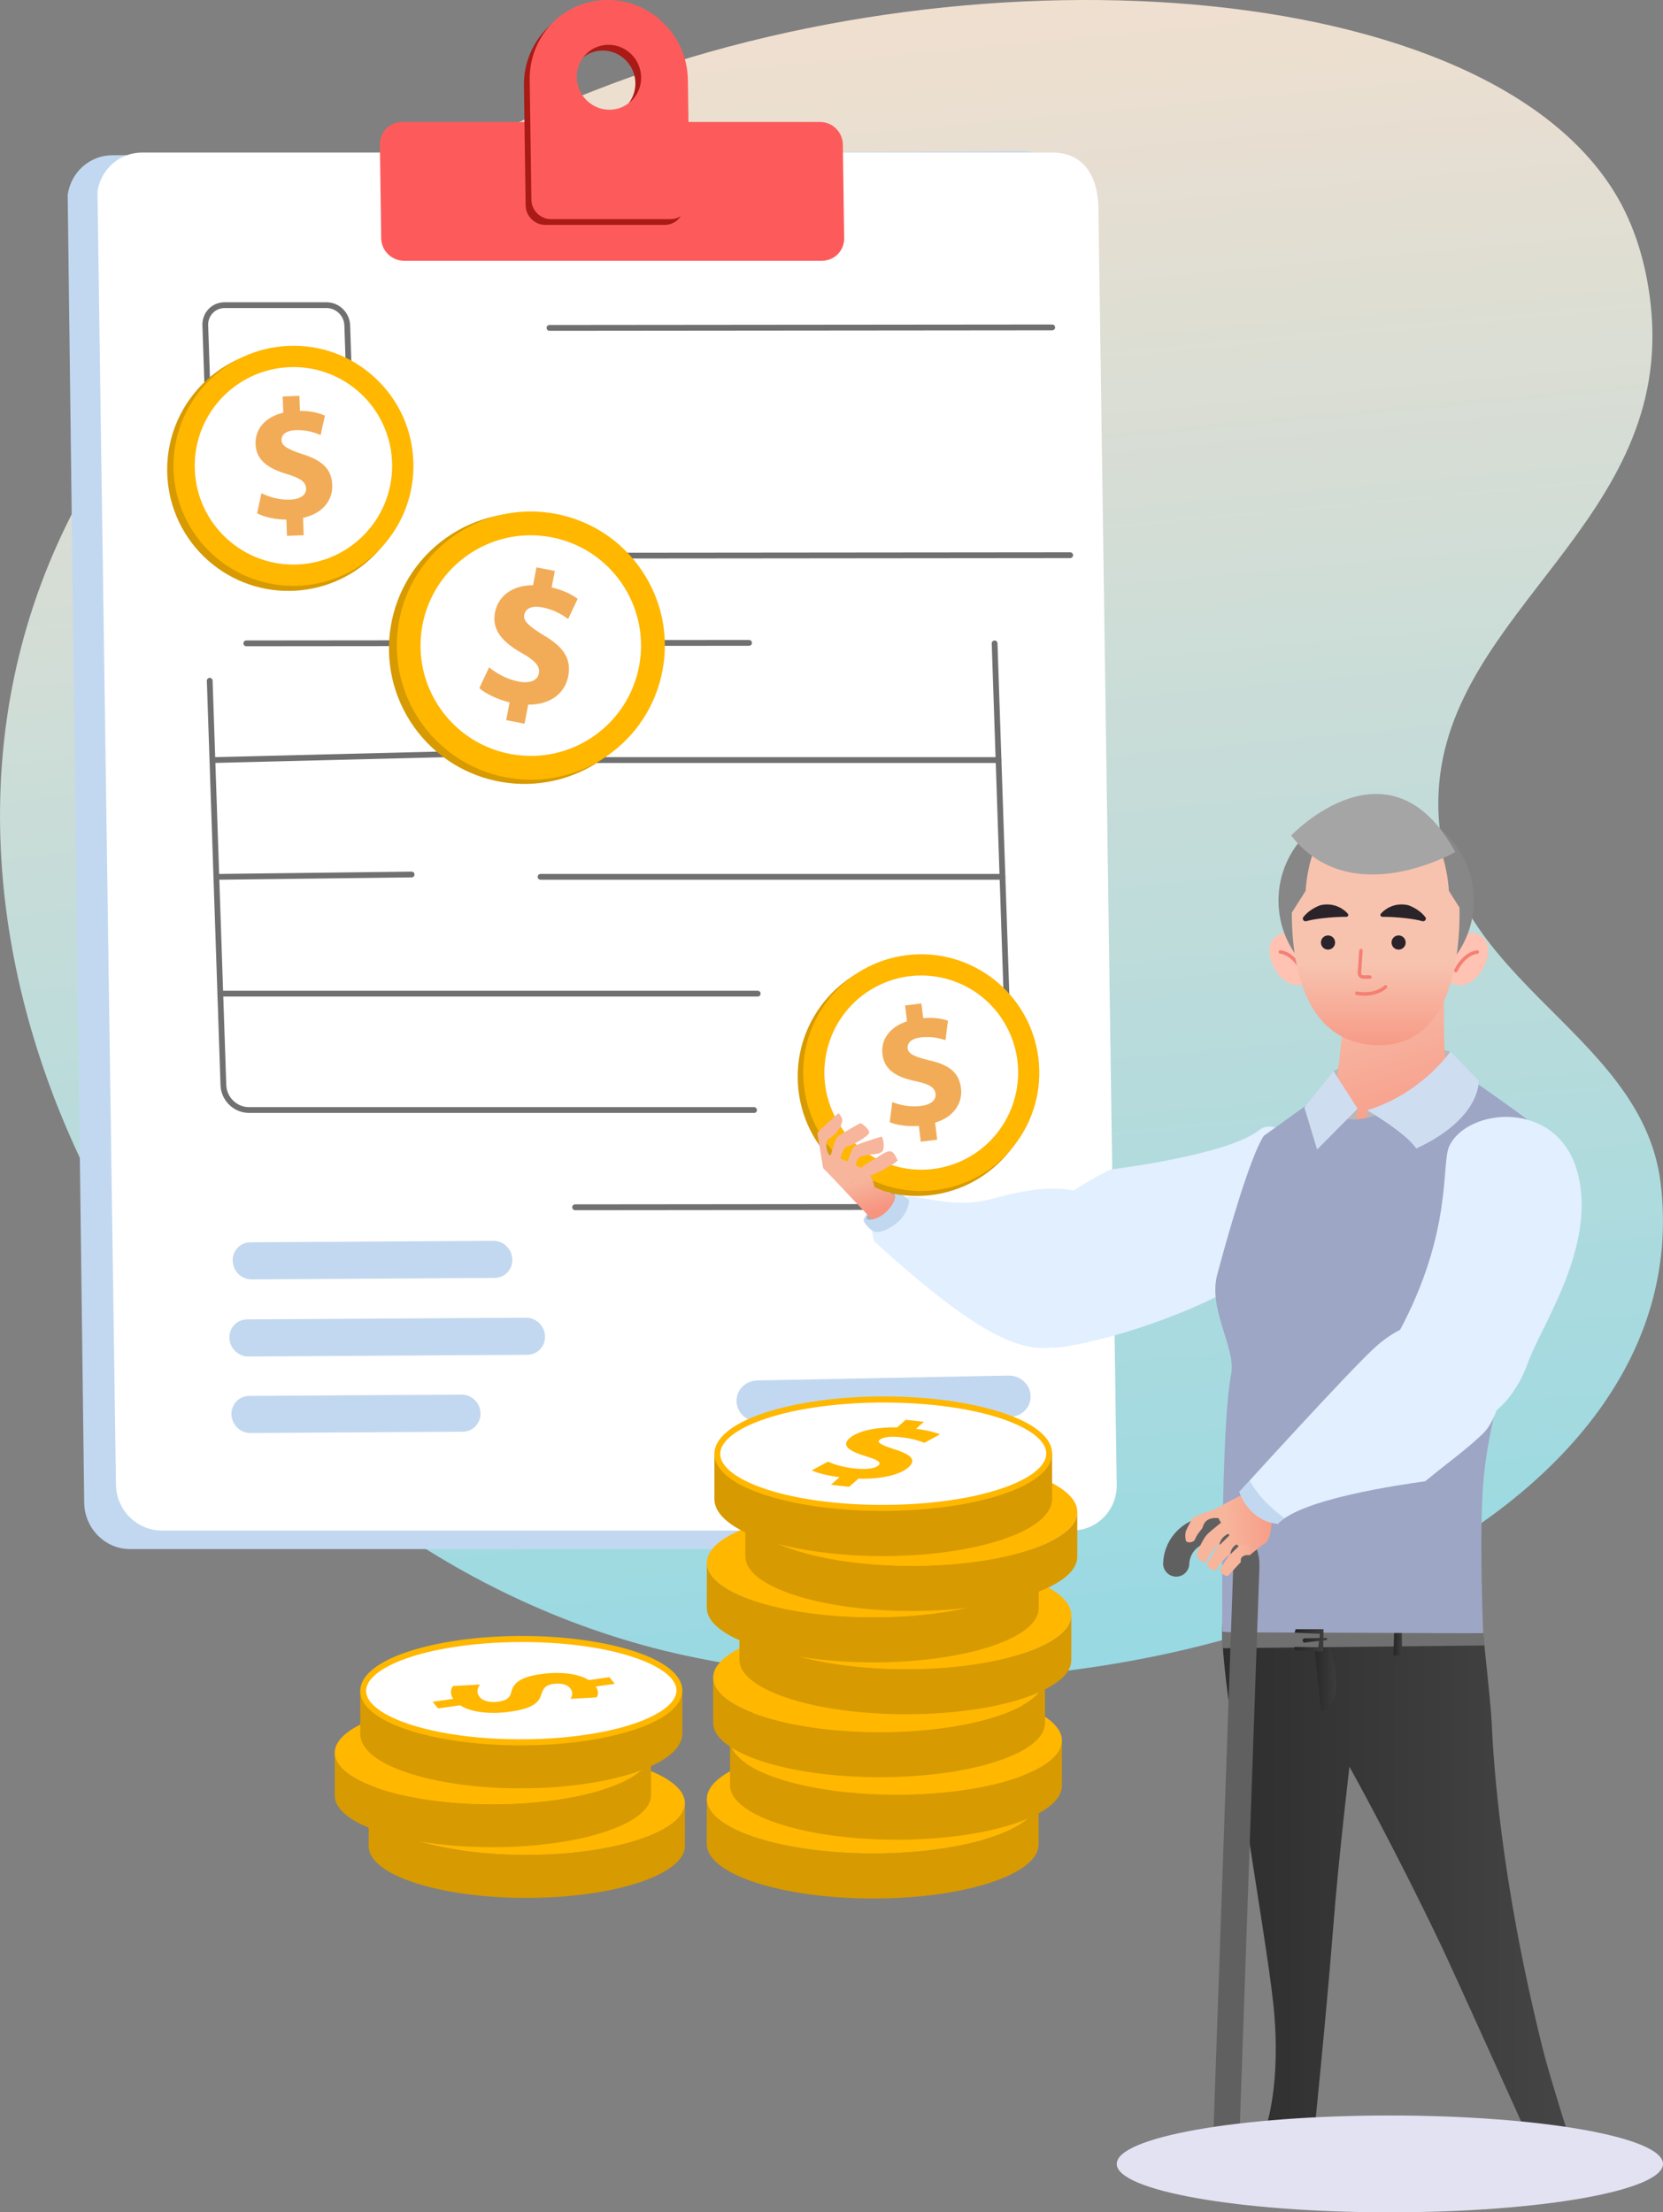<svg width="318" height="423" viewBox="0 0 318 423" fill="none" xmlns="http://www.w3.org/2000/svg">
<rect x="0" y="0" width="318" height="423" fill="#808080" stroke="none"/>
<g clip-path="url(#clip0_1_28989)">
<path d="M114.212 17.097C96.588 23.978 22.559 52.75 4.089 123.586C-16.978 204.359 46.035 299.453 133.14 316.98C223.5 335.155 325.562 292.432 317.551 226.23C313.889 196.03 273.217 186.892 275.098 151.319C276.939 116.605 320.178 99.588 315.65 58.283C315.362 55.686 314.456 47.916 310.595 40.147C288.682 -3.985 188.271 -11.834 114.212 17.097Z" fill="url(#paint0_linear_1_28989)"/>
<g clip-path="url(#clip1_1_28989)">
<path d="M24.883 296.193H198.902C203.691 296.193 207.52 292.222 207.459 287.332L204.297 39.373C204.085 32.735 200.912 28.926 195.507 28.926L21.499 29.684C17.195 29.684 13.568 32.887 12.942 37.252L16.104 287.332C16.165 292.222 20.095 296.193 24.883 296.193Z" fill="#C2D8F0"/>
<path d="M30.955 292.646H204.994C209.783 292.646 213.602 288.736 213.541 283.907L210.035 39.444C209.813 32.897 206.631 29.169 201.226 29.169H27.187C22.883 29.169 19.267 32.331 18.64 36.635L22.176 283.907C22.247 288.736 26.187 292.646 30.965 292.646H30.955Z" fill="white"/>
<path d="M77.266 49.86H157.179C159.553 49.86 161.452 47.931 161.422 45.546L161.169 27.633C161.139 25.248 159.179 23.319 156.805 23.319H76.883C74.508 23.319 72.609 25.248 72.639 27.633L72.892 45.546C72.922 47.931 74.882 49.86 77.256 49.86H77.266Z" fill="#FD5B5B"/>
<path d="M115.091 1.101C106.715 1.101 100.068 7.941 100.189 16.378L100.512 39.272C100.543 41.333 102.22 43 104.261 43H127.113C129.154 43 130.79 41.333 130.76 39.272L130.437 16.378C130.315 7.941 123.466 1.101 115.091 1.101ZM116.232 22.026C112.211 22.541 108.776 19.126 109.221 15.064C109.524 12.296 111.716 10.063 114.454 9.72C118.475 9.204 121.91 12.619 121.455 16.681C121.152 19.449 118.97 21.682 116.222 22.026H116.232Z" fill="#AA1B17"/>
<path d="M116.192 0C107.817 0 101.169 6.84 101.291 15.276L101.614 38.171C101.644 40.232 103.321 41.899 105.362 41.899H128.214C130.255 41.899 131.892 40.232 131.861 38.171L131.538 15.276C131.417 6.84 124.567 0 116.192 0ZM117.334 20.924C113.313 21.439 109.878 18.024 110.322 13.963C110.626 11.195 112.818 8.962 115.556 8.618C119.577 8.103 123.011 11.518 122.557 15.579C122.254 18.348 120.072 20.581 117.324 20.924H117.334Z" fill="#FD5B5B"/>
<path d="M144.185 212.789H47.603C44.704 212.789 42.259 210.414 42.168 207.495L39.552 130.173C39.541 129.87 39.784 129.617 40.087 129.607C40.39 129.587 40.643 129.839 40.653 130.143L43.269 207.464C43.35 209.798 45.29 211.687 47.603 211.687H144.185C144.488 211.687 144.741 211.93 144.741 212.243C144.741 212.556 144.498 212.799 144.185 212.799V212.789Z" fill="#707070"/>
<path d="M171.1 212.789H159.633C159.33 212.789 159.078 212.546 159.078 212.233C159.078 211.92 159.32 211.677 159.633 211.677H171.1C171.403 211.677 171.655 211.92 171.655 212.233C171.655 212.546 171.413 212.789 171.1 212.789Z" fill="#707070"/>
<path d="M193.194 212.789C192.901 212.789 192.659 212.556 192.649 212.253L189.638 123.03C189.628 122.726 189.87 122.474 190.173 122.464C190.477 122.444 190.729 122.696 190.739 122.999L193.75 212.223C193.76 212.526 193.517 212.778 193.214 212.789C193.214 212.789 193.204 212.789 193.194 212.789Z" fill="#707070"/>
<path d="M47.1 123.565C46.797 123.565 46.544 123.323 46.544 123.01C46.544 122.707 46.786 122.454 47.1 122.454L143.237 122.363C143.54 122.363 143.792 122.606 143.792 122.919C143.792 123.222 143.55 123.474 143.237 123.474L47.1 123.565Z" fill="#707070"/>
<path d="M105.069 63.248C104.766 63.248 104.514 63.005 104.514 62.692C104.514 62.389 104.756 62.136 105.069 62.136L201.206 62.045C201.51 62.045 201.762 62.288 201.762 62.601C201.762 62.904 201.52 63.157 201.206 63.157L105.069 63.248Z" fill="#707070"/>
<path d="M108.503 106.803C108.2 106.803 107.947 106.561 107.947 106.248C107.947 105.934 108.19 105.692 108.503 105.692L204.64 105.601C204.943 105.601 205.196 105.844 205.196 106.157C205.196 106.46 204.953 106.712 204.64 106.712L108.503 106.803Z" fill="#707070"/>
<path d="M109.978 231.389C109.675 231.389 109.422 231.147 109.422 230.833C109.422 230.52 109.665 230.278 109.978 230.278L206.115 230.187C206.418 230.187 206.671 230.429 206.671 230.742C206.671 231.046 206.428 231.298 206.115 231.298L109.978 231.389Z" fill="#707070"/>
<path d="M190.93 145.884H98.501C98.198 145.884 97.945 145.641 97.945 145.328C97.945 145.015 98.188 144.772 98.501 144.772H190.93C191.233 144.772 191.486 145.015 191.486 145.328C191.486 145.641 191.244 145.884 190.93 145.884Z" fill="#707070"/>
<path d="M40.623 145.884C40.33 145.884 40.078 145.641 40.067 145.348C40.067 145.045 40.3 144.793 40.603 144.782L84.903 143.681C85.206 143.681 85.459 143.914 85.469 144.217C85.469 144.52 85.237 144.772 84.933 144.782L40.633 145.884H40.623Z" fill="#707070"/>
<path d="M191.688 168.212H103.37C103.067 168.212 102.814 167.97 102.814 167.657C102.814 167.344 103.057 167.101 103.37 167.101H191.688C191.991 167.101 192.243 167.344 192.243 167.657C192.243 167.97 192.001 168.212 191.688 168.212Z" fill="#707070"/>
<path d="M41.371 168.212C41.068 168.212 40.825 167.97 40.815 167.667C40.815 167.363 41.058 167.111 41.361 167.111L78.711 166.656C79.014 166.656 79.256 166.899 79.266 167.202C79.266 167.505 79.024 167.758 78.721 167.758L41.371 168.212Z" fill="#707070"/>
<path d="M191.709 190.541H180.839C180.536 190.541 180.283 190.298 180.283 189.985C180.283 189.672 180.526 189.429 180.839 189.429H191.709C192.012 189.429 192.265 189.672 192.265 189.985C192.265 190.298 192.023 190.541 191.709 190.541Z" fill="#707070"/>
<path d="M144.884 190.541H42.129C41.826 190.541 41.574 190.298 41.574 189.985C41.574 189.672 41.816 189.429 42.129 189.429H144.884C145.187 189.429 145.439 189.672 145.439 189.985C145.439 190.298 145.197 190.541 144.884 190.541Z" fill="#707070"/>
<path d="M193.102 270.914L145.114 271.843C142.831 271.883 140.922 270.156 140.841 267.973C140.76 265.791 142.538 263.993 144.821 263.942L192.809 263.013C195.092 262.972 197.002 264.7 197.083 266.882C197.163 269.065 195.385 270.863 193.102 270.914Z" fill="#C2D8F0"/>
<path d="M94.591 244.342L48.108 244.625C46.179 244.635 44.562 243.059 44.492 241.099C44.421 239.139 45.936 237.542 47.866 237.532L94.348 237.249C96.278 237.239 97.894 238.815 97.965 240.775C98.036 242.735 96.52 244.332 94.591 244.342Z" fill="#C2D8F0"/>
<path d="M100.844 259.042L47.482 259.365C45.552 259.376 43.936 257.799 43.865 255.839C43.794 253.879 45.31 252.283 47.239 252.273L100.602 251.95C102.531 251.939 104.148 253.516 104.219 255.476C104.289 257.436 102.774 259.032 100.844 259.042Z" fill="#C2D8F0"/>
<path d="M88.51 273.743L47.877 273.995C45.948 274.005 44.331 272.429 44.261 270.469C44.19 268.509 45.705 266.913 47.635 266.903L88.268 266.65C90.198 266.64 91.814 268.216 91.885 270.176C91.955 272.136 90.44 273.733 88.51 273.743Z" fill="#C2D8F0"/>
<path d="M63.647 94.013H50.706C50.403 94.013 50.15 93.77 50.15 93.457C50.15 93.144 50.393 92.901 50.706 92.901H63.647C64.506 92.901 65.304 92.568 65.89 91.951C66.496 91.325 66.809 90.497 66.779 89.608L65.85 62.227C65.789 60.388 64.264 58.903 62.455 58.903H42.937C42.078 58.903 41.28 59.236 40.694 59.853C40.088 60.479 39.775 61.308 39.805 62.197L40.34 77.948C40.351 78.251 40.108 78.504 39.805 78.514C39.492 78.534 39.249 78.281 39.239 77.978L38.704 62.227C38.663 61.035 39.088 59.913 39.896 59.075C40.694 58.246 41.775 57.792 42.937 57.792H62.455C64.85 57.792 66.87 59.762 66.951 62.187L67.88 89.567C67.921 90.759 67.496 91.881 66.688 92.719C65.89 93.548 64.809 94.002 63.647 94.002V94.013Z" fill="#707070"/>
<g clip-path="url(#clip2_1_28989)">
<path d="M115.269 145.102C126.922 136.815 129.652 120.645 121.366 108.984C113.079 97.323 96.915 94.588 85.262 102.875C73.609 111.161 70.879 127.331 79.166 138.992C87.452 150.653 103.616 153.388 115.269 145.102Z" fill="#D79A00"/>
<path d="M121.185 139.059C129.802 128.183 127.973 112.375 117.099 103.752C106.225 95.128 90.425 96.954 81.808 107.83C73.191 118.706 75.021 134.513 85.895 143.137C96.769 151.761 112.569 149.935 121.185 139.059Z" fill="#FFB700"/>
<path d="M97.248 148.725C97.055 148.692 96.862 148.66 96.67 148.621C82.79 145.953 73.666 132.487 76.331 118.602C78.993 104.72 92.44 95.594 106.327 98.262C113.05 99.554 118.868 103.387 122.71 109.057C126.552 114.727 127.956 121.552 126.667 128.277C125.378 135.003 121.548 140.823 115.882 144.664C110.378 148.396 103.781 149.827 97.245 148.721L97.248 148.725ZM105.591 99.158C92.457 96.935 79.847 105.642 77.325 118.794C74.766 132.129 83.532 145.065 96.862 147.626C103.323 148.87 109.872 147.52 115.314 143.829C120.756 140.138 124.434 134.549 125.675 128.089C126.913 121.629 125.565 115.073 121.874 109.628C118.183 104.182 112.596 100.501 106.139 99.258C105.956 99.223 105.774 99.189 105.591 99.158Z" fill="#FFB700"/>
<path d="M122.231 127.251C124.332 115.795 116.751 104.801 105.299 102.696C93.847 100.591 82.86 108.172 80.76 119.629C78.659 131.085 86.24 142.078 97.692 144.183C109.144 146.288 120.13 138.708 122.231 127.251Z" fill="white"/>
<path d="M96.794 137.699L97.447 134.293C95.069 133.723 92.861 132.63 91.652 131.58L93.53 127.594C94.875 128.708 96.846 129.867 99.176 130.316C101.218 130.709 102.768 130.188 103.044 128.755C103.305 127.392 102.323 126.312 99.843 124.906C96.256 122.878 93.984 120.583 94.653 117.108C95.257 113.954 97.954 111.907 101.93 111.892L102.584 108.486L106.094 109.163L105.49 112.316C107.868 112.887 109.384 113.698 110.457 114.499L108.64 118.348C107.786 117.776 106.295 116.633 103.715 116.139C101.385 115.689 100.442 116.55 100.249 117.555C100.021 118.739 101.131 119.731 103.956 121.462C107.931 123.789 109.274 126.091 108.655 129.314C108.044 132.505 105.262 134.794 101.007 134.721L100.304 138.375L96.794 137.699Z" fill="#F2AC57"/>
</g>
<g clip-path="url(#clip3_1_28989)">
<path d="M72.48 105.19C80.981 95.612 80.111 80.955 70.538 72.453C60.966 63.95 46.314 64.821 37.814 74.399C29.314 83.976 30.183 98.633 39.756 107.136C49.329 115.638 63.98 114.767 72.48 105.19Z" fill="#D79A00"/>
<path d="M76.426 98.726C81.757 87.501 76.983 74.079 65.764 68.748C54.544 63.416 41.127 68.193 35.796 79.418C30.465 90.642 35.239 104.064 46.459 109.396C57.679 114.727 71.096 109.95 76.426 98.726Z" fill="#FFB700"/>
<path d="M57.487 111.983C57.312 111.993 57.137 112.004 56.962 112.008C44.317 112.478 33.65 102.569 33.184 89.919C32.715 77.272 42.612 66.601 55.263 66.13C61.388 65.902 67.234 68.073 71.725 72.245C76.216 76.417 78.814 82.088 79.041 88.216C79.268 94.343 77.097 100.192 72.926 104.685C68.875 109.05 63.407 111.628 57.484 111.98L57.487 111.983ZM54.801 67.06C42.896 67.768 33.646 77.904 34.09 89.887C34.538 102.035 44.785 111.554 56.929 111.101C62.816 110.885 68.258 108.387 72.263 104.07C76.269 99.753 78.354 94.137 78.138 88.251C77.919 82.366 75.426 76.918 71.111 72.912C66.796 68.905 61.182 66.82 55.299 67.036C55.133 67.043 54.967 67.05 54.801 67.06Z" fill="#FFB700"/>
<path d="M74.966 88.214C74.496 77.796 65.673 69.733 55.259 70.205C44.846 70.676 36.785 79.504 37.255 89.921C37.726 100.339 46.549 108.402 56.962 107.93C67.376 107.459 75.437 98.631 74.966 88.214Z" fill="white"/>
<path d="M54.874 102.454L54.76 99.352C52.57 99.333 50.425 98.825 49.159 98.153L49.996 94.297C51.393 94.998 53.346 95.611 55.469 95.534C57.329 95.465 58.576 94.698 58.529 93.392C58.482 92.151 57.409 91.406 54.963 90.68C51.426 89.633 48.983 88.089 48.867 84.923C48.761 82.049 50.702 79.721 54.167 78.906L54.053 75.803L57.252 75.686L57.358 78.559C59.548 78.577 61.033 78.979 62.131 79.462L61.319 83.186C60.459 82.859 58.928 82.162 56.578 82.251C54.455 82.329 53.806 83.269 53.839 84.185C53.879 85.263 55.046 85.906 57.859 86.847C61.794 88.075 63.429 89.813 63.536 92.749C63.645 95.656 61.678 98.213 57.951 99.007L58.073 102.337L54.874 102.454Z" fill="#F2AC57"/>
</g>
</g>
<g clip-path="url(#clip4_1_28989)">
<path d="M255.009 204.827C257.36 203.155 268.893 198.75 277.346 201.066C278.61 204.52 278.887 206.104 278.887 206.104L255 209.983V204.827H255.009Z" fill="#B8B8B8"/>
<path d="M252.837 209.142C256.797 206.074 264.005 202.561 268.982 202.482C273.969 202.402 275.835 202.551 280.891 206.104C285.947 209.647 265.378 228.402 265.378 228.402L248.907 222.493L252.837 209.142Z" fill="#401C00"/>
<path d="M233.305 411.438C233.305 411.438 251.356 411.24 251.356 411.438C251.356 411.636 251.01 410.835 251.01 410.835C251.01 410.835 245.016 405.738 244.315 405.619C243.624 405.5 242.478 406.608 242.024 406.796C241.57 406.985 234.223 409.884 233.878 410.191C233.532 410.498 233.295 411.428 233.295 411.428L233.305 411.438Z" fill="#454545"/>
<path d="M305.983 411.438C305.983 411.438 292.968 411.24 292.968 411.438C292.968 411.636 293.234 410.834 293.234 410.834C293.234 410.834 294.795 407.895 296.236 407.054C296.71 406.777 299.13 406.658 299.485 406.836C299.841 407.014 305.262 409.884 305.538 410.191C305.805 410.498 305.993 411.428 305.993 411.428L305.983 411.438Z" fill="#454545"/>
<path d="M233.71 312.072C233.71 323.443 242.113 369.94 243.486 383.162C245.095 398.582 242.034 406.797 242.034 406.797C242.034 406.797 243.555 406.272 243.989 406.272C244.424 406.272 251.01 410.835 251.01 410.835C251.01 410.835 253.588 385.696 254.891 369.049C255.997 354.896 258.041 337.804 258.041 337.804C258.041 337.804 266.435 352.818 275.727 372.305C277.968 377.006 293.225 410.825 293.225 410.825L299.466 406.826C299.466 406.826 296.148 396.355 294.963 391.575C286.954 359.33 285.621 337.458 285.206 328.798C285.078 325.987 283.597 312.26 283.597 312.26C281.059 303.55 266.227 305.411 256.313 304.966C241.669 304.303 233.69 302.293 233.69 312.062L233.71 312.072Z" fill="url(#paint1_linear_1_28989)"/>
<path d="M250.961 310.884L252.61 327.214C252.61 327.214 258.485 326.7 253.518 312.28L250.951 310.884H250.961Z" fill="url(#paint2_linear_1_28989)"/>
<path d="M276.477 177.501C276.477 177.501 275.805 194.98 276.299 201.571C276.605 205.629 290.242 211.795 290.242 217.347C275.568 218.446 240.523 227.531 240.523 221.474C240.523 215.417 254.96 211.725 255.602 206.807C256.244 201.888 257.132 192.951 257.132 192.951L270.315 190.813L276.477 177.491V177.501Z" fill="url(#paint3_linear_1_28989)"/>
<path d="M240.908 215.991C234.954 220.87 212.34 223.622 212.34 223.622C212.34 223.622 201.399 228.917 198.615 233.687C195.682 238.715 191.228 245.356 201.251 257.658C202.732 258.093 227.952 253.63 247.267 239.061C262.307 227.719 245.48 212.24 240.908 215.991Z" fill="#E1EFFF"/>
<path d="M214.434 252.521C201.399 257.093 199.286 266.664 167.321 237.468C166.768 236.963 166.996 235.369 166.462 234.825C166.018 234.37 165.939 233.875 165.495 233.4C168.852 229.629 171.064 227.867 171.064 227.867C171.064 227.867 172.407 229.045 173.019 228.946C175.656 228.204 182.015 231.391 190.004 229.154C202.792 225.571 209.003 227.194 212.755 232.776C216.745 238.724 217.9 248.245 214.454 252.521H214.434Z" fill="#E1EFFF"/>
<path d="M171.193 227.531C171.538 227.749 173.345 229.075 173.691 229.293C174.037 229.51 173.661 231.787 171.933 233.43C170.205 235.082 168.043 235.864 167.124 235.459C166.206 235.043 165.386 233.964 165.169 233.499C164.952 233.034 166.117 231.391 167.944 229.728C169.771 228.065 170.778 227.264 171.183 227.521L171.193 227.531Z" fill="#C2D8F0"/>
<path d="M170.837 228.095C171.182 228.253 171.617 229.342 169.691 231.371C167.766 233.4 165.988 233.301 165.811 233.123C165.633 232.945 165.485 232.45 167.825 230.174C170.165 227.887 170.62 227.996 170.847 228.095H170.837Z" fill="#ADADAD"/>
<path d="M176.663 228.633C189.205 227.87 198.756 217.062 197.995 204.491C197.235 191.921 186.451 182.348 173.908 183.111C161.366 183.873 151.815 194.681 152.576 207.252C153.336 219.822 164.12 229.395 176.663 228.633Z" fill="#D79A00"/>
<path d="M198.244 205.285C198.354 193.063 188.559 183.066 176.365 182.955C164.171 182.844 154.196 192.662 154.086 204.883C153.975 217.105 163.77 227.102 175.964 227.213C188.158 227.324 198.133 217.506 198.244 205.285Z" fill="#FFB700"/>
<path d="M176.12 227.719C171.103 227.719 166.265 226.056 162.256 222.909C157.506 219.188 154.484 213.833 153.754 207.836C153.023 201.838 154.662 195.91 158.385 191.149C162.098 186.389 167.44 183.36 173.424 182.628C185.777 181.114 197.064 189.962 198.565 202.343C199.296 208.341 197.657 214.269 193.934 219.029C190.221 223.79 184.879 226.818 178.895 227.551C177.966 227.67 177.038 227.719 176.11 227.719H176.12ZM176.179 183.459C175.31 183.459 174.431 183.509 173.543 183.618C167.825 184.32 162.71 187.21 159.165 191.763C155.61 196.316 154.04 201.977 154.741 207.707C156.183 219.544 166.966 227.996 178.776 226.551C184.494 225.848 189.609 222.959 193.154 218.406C196.709 213.853 198.279 208.192 197.578 202.462C196.245 191.516 186.913 183.459 176.179 183.459Z" fill="#FFB700"/>
<path d="M185.06 221.369C194.034 216.445 197.326 205.162 192.413 196.167C187.5 187.173 176.242 183.873 167.268 188.798C158.294 193.722 155.001 205.005 159.915 214C164.828 222.994 176.086 226.294 185.06 221.369Z" fill="white"/>
<path d="M176.071 218.307L175.705 215.278C173.562 215.447 171.42 215.12 170.126 214.566L170.63 210.716C172.052 211.29 174.017 211.725 176.081 211.468C177.897 211.25 179.053 210.389 178.895 209.112C178.747 207.905 177.631 207.262 175.182 206.747C171.637 206.015 169.119 204.708 168.744 201.61C168.398 198.8 170.106 196.365 173.434 195.276L173.069 192.248L176.189 191.862L176.535 194.673C178.678 194.504 180.169 194.781 181.275 195.158L180.791 198.879C179.922 198.631 178.371 198.077 176.081 198.354C174.017 198.612 173.454 199.582 173.562 200.472C173.691 201.521 174.886 202.056 177.72 202.749C181.67 203.629 183.408 205.193 183.763 208.063C184.109 210.904 182.4 213.576 178.816 214.655L179.211 217.911L176.09 218.297L176.071 218.307Z" fill="#F2AC57"/>
<path d="M166.749 233.162C166.354 232.806 159.076 225.027 157.506 223.443C157.25 223.186 157.003 220.534 157.862 220.623C158.721 220.712 164.498 222.77 166.009 224.275C166.986 225.255 167.203 226.977 167.203 226.977C167.203 226.977 170.413 228.313 171.133 228.62C171.44 229.411 169.573 232.687 166.749 233.162Z" fill="url(#paint4_linear_1_28989)"/>
<path d="M157.397 223.186C157.17 222.068 156.351 216.872 156.301 216.684C156.252 216.496 160.32 212.834 160.32 212.834C160.32 212.834 161.248 213.665 161.021 214.496C160.577 216.09 159.866 216.941 158.187 217.921C157.496 220.237 159.224 221.771 159.718 222.889C160.212 224.008 157.634 224.304 157.407 223.186H157.397Z" fill="url(#paint5_linear_1_28989)"/>
<path d="M158.356 222.978C158.652 221.543 159.59 217.891 160.133 217.396C160.676 216.902 164.211 214.853 164.517 214.774C164.814 214.695 166.611 216.209 166.107 216.793C165.475 217.545 163.402 218.742 162.622 219C161.348 219.425 161.476 219.534 161.002 220.484C160.528 221.425 160.785 223.79 160.4 224.582C160.015 225.374 158.059 224.413 158.356 222.978Z" fill="url(#paint6_linear_1_28989)"/>
<path d="M161.199 225.542C161.18 224.493 162.76 219.693 163.313 219.208C163.866 218.723 168.25 217.406 168.556 217.327C168.852 217.248 169.257 219.534 168.744 220.108C168.092 220.841 166.561 220.623 165.771 220.86C164.498 221.256 164.428 220.9 163.935 221.83C163.441 222.761 163.53 224.691 163.737 226.007C163.945 227.323 161.219 226.571 161.199 225.522V225.542Z" fill="url(#paint7_linear_1_28989)"/>
<path d="M162.77 224.691C162.77 224.691 166.117 222.127 166.759 221.88C167.391 221.632 168.991 220.276 169.988 220.128C170.985 219.98 171.41 221.553 171.637 221.82C171.864 222.088 168.448 223.889 168.448 223.889C168.448 223.889 165.722 225.274 164.488 225.542C163.095 225.849 163.076 226.779 162.592 226.472C162.108 226.165 162.118 225.235 162.77 224.681V224.691Z" fill="url(#paint8_linear_1_28989)"/>
<path d="M261.428 212.28V214.605L259.117 214.734L259.601 211.983L255.967 214.605L260.855 215.852L264.647 213.289L261.428 212.28Z" fill="#B8B8B8"/>
<path d="M252.837 209.142C254.999 217.515 264.568 212.616 264.568 212.616L280.901 206.094C280.901 206.094 290.351 212.656 292.642 214.536C294.933 216.417 299.367 230.401 294.735 242.683C290.104 254.976 284.693 269.683 283.597 284.004C282.856 293.614 283.616 312.27 283.616 312.27C283.616 312.27 265.17 312.636 250.97 312.478C239.891 312.359 233.719 312.072 233.719 312.072C233.719 312.072 233.374 272.82 235.457 262.527C236.227 257.499 231.014 250.334 232.751 243.752C234.489 237.171 238.953 221.326 241.649 217.189L252.847 209.132L252.837 209.142Z" fill="#9DA6C4"/>
<path d="M283.616 312.299L283.863 314.615L233.709 315.15V312.092L283.616 312.299Z" fill="#707070"/>
<path d="M268.064 312.24H266.592L266.454 316.535H268.103L268.064 312.24Z" fill="url(#paint9_linear_1_28989)"/>
<path d="M247.761 311.508H253.084L253.034 315.793L247.534 315.536V314.882L252.086 314.972L252.422 312.388L247.544 312.161L247.761 311.508Z" fill="url(#paint10_linear_1_28989)"/>
<path d="M249.331 313.25L253.755 313.17V313.576L249.331 314.081C249.331 314.081 248.788 313.705 249.331 313.25Z" fill="url(#paint11_linear_1_28989)"/>
<path d="M259.601 211.983L251.859 219.792L249.42 211.735L255.01 204.827L259.601 211.983Z" fill="#CFDDF1"/>
<path d="M261.428 212.28C261.428 212.28 268.952 216.674 270.809 219.604C283.32 213.784 282.757 206.628 282.757 206.628L277.346 201.056C277.346 201.056 271.776 209.172 261.428 212.28Z" fill="#CFDDF1"/>
<path d="M278.896 179.273C278.896 179.273 281.799 177.006 283.952 179.698C286.302 182.638 281.523 191.228 276.585 187.398L278.896 179.273Z" fill="#FFC2B3"/>
<path d="M278.373 185.904C278.491 185.904 278.61 185.834 278.669 185.726C280.328 182.489 282.471 182.361 282.5 182.361C282.688 182.361 282.826 182.202 282.816 182.014C282.816 181.826 282.658 181.688 282.471 181.698C282.372 181.698 279.913 181.846 278.077 185.429C277.998 185.597 278.057 185.795 278.225 185.874C278.274 185.904 278.323 185.914 278.373 185.914V185.904Z" fill="#F48073"/>
<path d="M248.413 179.273C248.413 179.273 245.51 177.006 243.357 179.698C241.007 182.638 245.786 191.228 250.724 187.398L248.413 179.273Z" fill="#FFC2B3"/>
<path d="M248.936 185.904C248.986 185.904 249.035 185.894 249.084 185.864C249.252 185.785 249.312 185.577 249.233 185.419C247.396 181.836 244.947 181.698 244.838 181.688C244.651 181.668 244.503 181.826 244.493 182.004C244.493 182.183 244.631 182.341 244.809 182.351C244.898 182.351 247.001 182.509 248.64 185.716C248.699 185.835 248.818 185.894 248.936 185.894V185.904Z" fill="#F48073"/>
<path d="M263.146 190.447C273.459 190.447 281.819 182.276 281.819 172.196C281.819 162.117 273.459 153.946 263.146 153.946C252.833 153.946 244.473 162.117 244.473 172.196C244.473 182.276 252.833 190.447 263.146 190.447Z" fill="#878787"/>
<path d="M278.926 170.158C278.926 170.158 281.839 199.829 263.788 199.849C243.94 199.869 247.228 170.158 247.228 170.158C247.228 170.158 247.337 157.47 263.215 157.47C277.781 157.47 278.926 170.158 278.926 170.158Z" fill="url(#paint12_linear_1_28989)"/>
<path d="M260.677 187.151H261.941C262.129 187.151 262.277 187.003 262.277 186.814C262.277 186.626 262.129 186.478 261.941 186.478H260.677C260.559 186.478 260.46 186.428 260.381 186.349C260.302 186.26 260.273 186.151 260.283 186.042L260.579 181.767C260.589 181.579 260.45 181.421 260.273 181.411C260.085 181.401 259.927 181.539 259.917 181.717L259.621 185.973C259.591 186.26 259.69 186.557 259.888 186.785C260.085 187.012 260.381 187.141 260.677 187.141V187.151Z" fill="#F48073"/>
<path d="M266.089 180.213C266.089 180.965 266.691 181.569 267.442 181.569C268.192 181.569 268.795 180.965 268.795 180.213C268.795 179.461 268.192 178.857 267.442 178.857C266.691 178.857 266.089 179.461 266.089 180.213Z" fill="#2B232A"/>
<path d="M252.59 180.213C252.59 180.965 253.192 181.569 253.943 181.569C254.693 181.569 255.296 180.965 255.296 180.213C255.296 179.461 254.693 178.857 253.943 178.857C253.192 178.857 252.59 179.461 252.59 180.213Z" fill="#2B232A"/>
<path d="M260.924 190.387C263.709 190.387 265.111 188.992 265.18 188.922C265.309 188.794 265.309 188.576 265.18 188.447C265.052 188.319 264.845 188.319 264.716 188.447C264.647 188.517 262.959 190.169 259.502 189.585C259.325 189.556 259.147 189.675 259.117 189.863C259.088 190.041 259.206 190.219 259.394 190.249C259.947 190.338 260.46 190.387 260.934 190.387H260.924Z" fill="#F48073"/>
<path d="M271.935 176.126C270.681 175.72 267.185 175.284 264.361 175.304C264.025 175.304 263.837 174.948 264.045 174.71C264.657 173.968 266.523 172.474 269.239 173.067C269.239 173.067 271.234 173.661 272.557 175.354C272.646 175.463 272.675 175.611 272.646 175.74C272.586 176.046 272.251 176.225 271.935 176.126Z" fill="#2B232A"/>
<path d="M249.845 176.126C251.099 175.72 254.594 175.284 257.419 175.304C257.754 175.304 257.942 174.948 257.735 174.71C257.122 173.968 255.256 172.474 252.54 173.067C252.54 173.067 250.546 173.661 249.223 175.354C249.134 175.463 249.104 175.611 249.134 175.74C249.193 176.046 249.529 176.225 249.845 176.126Z" fill="#2B232A"/>
<path d="M280.042 175.047L277.05 170.326C277.05 170.326 276.842 164.18 273.89 159.113C273.89 159.113 281.72 164.625 280.032 175.047H280.042Z" fill="#878787"/>
<path d="M246.675 175.047L249.667 170.326C249.667 170.326 249.874 164.18 252.827 159.113C252.827 159.113 244.996 164.625 246.685 175.047H246.675Z" fill="#878787"/>
<path d="M278.284 162.903C278.284 162.903 258.337 174.423 246.893 159.756C246.893 159.756 265.664 139.922 278.284 162.903Z" fill="#A5A5A5"/>
<path d="M224.911 298.958C225.049 295.247 228.16 292.337 231.863 292.475C235.566 292.614 238.469 295.732 238.331 299.443L234.361 412.626" stroke="#606060" stroke-width="5" stroke-miterlimit="10" stroke-linecap="round"/>
<path d="M301.737 224.473C298.083 209.964 280.496 211.755 277.109 219.198C275.549 222.632 277.86 235.518 267.461 254.768C263.235 262.586 268.479 270.623 274.858 272.523C281.237 274.413 288.751 270.158 292.208 260.468C294.686 253.531 305.262 238.447 301.737 224.473Z" fill="#E1EFFF"/>
<path d="M237.383 285.874C237.383 285.874 234.647 287.22 232.426 288.527C231.843 288.982 236.01 295.781 238.923 297.394C238.923 297.394 241.451 295.316 241.688 295.217C243.002 294.673 243.209 291.347 243.12 291.09C241.925 287.953 238.637 285.508 237.393 285.874H237.383Z" fill="url(#paint13_linear_1_28989)"/>
<path d="M232.426 288.527C232.426 288.527 228.417 289.823 228.042 290.318C227.844 290.585 227.291 291.615 226.847 292.565C226.472 293.366 226.738 294.544 226.807 294.702C227.647 295.247 228.417 294.524 228.417 294.524C228.417 294.524 228.605 294 229.039 293.327C229.325 292.881 229.908 292.268 229.957 292.07C230.698 289.12 234.421 290.625 234.421 290.625C234.421 290.625 234.806 289.596 234.174 288.982C233.542 288.378 232.426 288.527 232.426 288.527Z" fill="url(#paint14_linear_1_28989)"/>
<path d="M234.282 290.516C234.282 290.516 231.577 292.614 230.806 293.416C230.026 294.217 228.831 296.87 228.762 297.414C229.483 298.78 230.727 298.77 230.727 298.77C230.727 298.77 230.826 297.187 233.156 295.336C233.788 292.763 236.524 292.96 236.524 292.96C236.524 292.96 237.116 290.249 234.282 290.506V290.516Z" fill="url(#paint15_linear_1_28989)"/>
<path d="M235.852 292.861C235.852 292.861 233.838 294.782 233.077 295.553C232.317 296.325 230.915 298.691 230.806 299.186C231.349 300.354 232.475 300.255 232.475 300.255C232.475 300.255 234.025 297.77 235.23 297.236C235.576 294.692 237.965 295.069 237.965 295.069C237.965 295.069 238.104 292.664 235.842 292.871L235.852 292.861Z" fill="url(#paint16_linear_1_28989)"/>
<path d="M237.255 295.286C237.255 295.286 236.011 296.454 235.339 297.127C234.668 297.8 233.334 299.849 233.246 300.294C233.789 301.383 234.826 301.324 234.826 301.324C234.826 301.324 236.909 299.018 237.284 298.661C236.998 297.107 238.963 297.325 238.963 297.325C238.963 297.325 239.625 294.97 237.245 295.296L237.255 295.286Z" fill="url(#paint17_linear_1_28989)"/>
<path d="M262.969 257.588C258.071 262.002 236.998 285.231 236.998 285.231C236.998 285.231 238.657 290.724 244.355 291.347C248.897 286.557 267.817 283.885 272.527 283.222C277.889 278.857 280.072 277.392 283.419 274.265C286.757 271.137 289.413 261.963 283.232 256.015C279.627 252.541 271.589 249.809 262.969 257.588Z" fill="#E1EFFF"/>
<path d="M245.648 290.288C243.614 288.843 240.622 286.231 238.993 283.103C237.749 284.439 236.998 285.241 236.998 285.241C236.998 285.241 238.657 290.734 244.355 291.357C244.7 290.991 245.135 290.635 245.648 290.288Z" fill="#C2D8F0"/>
</g>
<g style="mix-blend-mode:multiply">
<path fill-rule="evenodd" clip-rule="evenodd" d="M265.77 404.488C294.617 404.488 318 408.634 318 413.744C318 418.854 294.617 423 265.77 423C236.924 423 213.541 418.859 213.541 413.744C213.541 408.629 236.924 404.488 265.77 404.488Z" fill="#E2E2F2"/>
</g>
<g clip-path="url(#clip5_1_28989)">
<path d="M135.149 343.969L135.141 352.585C135.141 355.197 138.134 357.813 144.152 359.841C156.189 363.892 175.829 364.061 188.409 360.275C188.617 360.212 188.818 360.152 189.022 360.084C195.398 358.06 198.598 355.373 198.602 352.675L198.61 344.059C198.606 346.757 195.405 349.444 189.03 351.468C188.825 351.532 188.624 351.596 188.416 351.659C175.836 355.448 156.193 355.276 144.16 351.224C138.141 349.201 135.149 346.581 135.149 343.969Z" fill="#D79A00"/>
<path d="M145.346 336.368C145.138 336.432 144.933 336.492 144.732 336.559C132.182 340.539 131.926 347.106 144.16 351.224C156.197 355.276 175.836 355.445 188.416 351.659C188.625 351.596 188.825 351.536 189.03 351.468C201.576 347.488 201.833 340.922 189.602 336.803C177.569 332.755 157.929 332.583 145.346 336.368Z" fill="#FFB700"/>
<path d="M139.609 332.725L139.602 341.342C139.602 343.954 142.595 346.57 148.613 348.597C160.65 352.649 180.29 352.817 192.87 349.032C193.078 348.968 193.279 348.908 193.483 348.841C199.859 346.817 203.059 344.13 203.063 341.431L203.07 332.815C203.067 335.514 199.866 338.201 193.491 340.225C193.286 340.288 193.085 340.352 192.877 340.416C180.297 344.205 160.654 344.032 148.621 339.981C142.602 337.957 139.609 335.338 139.609 332.725Z" fill="#D79A00"/>
<path d="M149.807 325.125C149.599 325.188 149.394 325.248 149.193 325.316C136.643 329.296 136.387 335.862 148.621 339.981C160.658 344.032 180.297 344.201 192.877 340.416C193.086 340.352 193.286 340.292 193.491 340.225C206.037 336.245 206.294 329.678 194.063 325.56C182.03 321.512 162.39 321.339 149.807 325.125Z" fill="#FFB700"/>
<path d="M136.368 320.773L136.36 329.39C136.36 332.002 139.353 334.618 145.372 336.645C157.409 340.697 177.048 340.865 189.628 337.08C189.836 337.016 190.037 336.956 190.241 336.889C196.617 334.865 199.818 332.178 199.821 329.48L199.829 320.863C199.825 323.562 196.624 326.249 190.249 328.273C190.044 328.337 189.844 328.4 189.635 328.464C177.056 332.253 157.412 332.081 145.379 328.029C139.36 326.005 136.368 323.386 136.368 320.773Z" fill="#D79A00"/>
<path d="M146.565 313.173C146.357 313.237 146.152 313.297 145.952 313.364C133.401 317.344 133.145 323.91 145.379 328.026C157.416 332.077 177.056 332.246 189.636 328.46C189.844 328.397 190.045 328.337 190.249 328.269C202.796 324.289 203.052 317.723 190.822 313.604C178.788 309.556 159.149 309.384 146.565 313.169V313.173Z" fill="#FFB700"/>
<path d="M141.398 308.732L141.39 317.348C141.39 319.96 144.383 322.576 150.401 324.604C162.438 328.655 182.078 328.824 194.658 325.038C194.866 324.975 195.067 324.915 195.271 324.847C201.647 322.823 204.847 320.136 204.851 317.438L204.859 308.822C204.855 311.52 201.654 314.207 195.279 316.231C195.074 316.295 194.873 316.358 194.665 316.422C182.085 320.211 162.442 320.039 150.409 315.987C144.39 313.964 141.398 311.344 141.398 308.732Z" fill="#D79A00"/>
<path d="M151.595 301.131C151.387 301.195 151.182 301.255 150.981 301.323C138.431 305.303 138.175 311.869 150.409 315.988C162.446 320.039 182.086 320.208 194.665 316.422C194.874 316.359 195.074 316.299 195.279 316.231C207.825 312.251 208.082 305.685 195.851 301.566C183.818 297.518 164.178 297.346 151.595 301.131Z" fill="#FFB700"/>
<path d="M135.164 298.811L135.156 307.427C135.156 310.04 138.149 312.656 144.167 314.683C156.205 318.735 175.844 318.903 188.424 315.118C188.632 315.054 188.833 314.994 189.037 314.927C195.413 312.903 198.613 310.216 198.617 307.517L198.625 298.901C198.621 301.6 195.42 304.287 189.045 306.311C188.84 306.374 188.64 306.438 188.431 306.502C175.851 310.291 156.208 310.118 144.175 306.067C138.156 304.043 135.164 301.423 135.164 298.811Z" fill="#D79A00"/>
<path d="M145.36 291.211C145.152 291.274 144.948 291.334 144.747 291.402C132.197 295.382 131.94 301.948 144.175 306.067C156.212 310.118 175.851 310.287 188.431 306.502C188.639 306.438 188.84 306.378 189.044 306.311C201.591 302.33 201.847 295.764 189.617 291.645C177.583 287.598 157.944 287.425 145.36 291.211Z" fill="#FFB700"/>
<path d="M142.539 288.985L142.532 297.601C142.532 300.213 145.524 302.829 151.543 304.857C163.58 308.908 183.219 309.077 195.799 305.291C196.008 305.228 196.208 305.168 196.413 305.1C202.788 303.076 205.989 300.389 205.993 297.691L206 289.075C205.996 291.773 202.796 294.46 196.42 296.484C196.216 296.548 196.015 296.611 195.807 296.675C183.227 300.464 163.584 300.292 151.55 296.24C145.532 294.217 142.535 291.597 142.539 288.985Z" fill="#D79A00"/>
<path d="M152.736 281.384C152.528 281.448 152.323 281.508 152.123 281.575C139.572 285.555 139.316 292.122 151.55 296.24C163.587 300.292 183.227 300.46 195.807 296.675C196.015 296.611 196.215 296.551 196.42 296.484C208.966 292.504 209.223 285.938 196.992 281.819C184.959 277.771 165.32 277.599 152.736 281.384Z" fill="#FFB700"/>
<path d="M200.621 277.906L200.628 286.522C200.628 289.134 197.636 291.75 191.617 293.778C179.58 297.829 159.94 297.998 147.36 294.213C147.152 294.149 146.951 294.089 146.747 294.022C140.372 291.998 137.171 289.311 137.167 286.612L137.16 277.996C137.163 280.694 140.364 283.382 146.74 285.405C146.944 285.469 147.145 285.533 147.353 285.596C159.933 289.386 179.576 289.213 191.609 285.162C197.628 283.138 200.621 280.518 200.621 277.906Z" fill="#D79A00"/>
<path d="M168.777 297.522C161.071 297.522 153.357 296.604 147.204 294.752C146.996 294.689 146.788 294.625 146.584 294.561C140.16 292.522 136.617 289.7 136.613 286.616L136.606 278C136.606 277.689 136.855 277.438 137.164 277.438C137.472 277.438 137.721 277.689 137.721 278C137.721 280.514 141.074 283.022 146.911 284.873C147.112 284.937 147.312 284.997 147.517 285.061C159.929 288.797 179.632 288.606 191.439 284.633C196.926 282.786 200.071 280.338 200.067 277.913C200.067 277.602 200.316 277.351 200.625 277.351C200.933 277.351 201.182 277.602 201.182 277.913L201.19 286.53C201.193 289.513 197.859 292.279 191.799 294.318C185.461 296.45 177.123 297.526 168.777 297.526V297.522ZM137.721 280.923V286.612C137.729 289.127 141.078 291.634 146.915 293.486C147.115 293.549 147.316 293.609 147.52 293.673C159.933 297.41 179.636 297.218 191.442 293.246C196.929 291.398 200.074 288.951 200.071 286.526V280.833C198.621 282.673 195.803 284.345 191.788 285.694C179.595 289.798 160.007 289.989 147.193 286.132C146.985 286.069 146.777 286.005 146.572 285.941C142.249 284.57 139.23 282.842 137.717 280.923H137.721Z" fill="#D79A00"/>
<path d="M190.424 270.309C190.632 270.373 190.837 270.433 191.037 270.5C203.587 274.481 203.844 281.047 191.61 285.166C179.573 289.217 159.933 289.386 147.353 285.6C147.145 285.537 146.944 285.477 146.74 285.409C134.193 281.429 133.937 274.863 146.167 270.744C158.201 266.696 177.84 266.524 190.424 270.309Z" fill="white"/>
<path d="M168.77 288.902C161.063 288.902 153.35 287.984 147.197 286.132C146.989 286.069 146.781 286.005 146.576 285.941C140.171 283.91 136.632 281.099 136.606 278.026C136.58 275.031 139.915 272.254 145.996 270.208C158.19 266.104 177.777 265.913 190.588 269.77C190.799 269.833 191.004 269.897 191.208 269.961C197.614 271.992 201.153 274.803 201.182 277.876C201.208 280.871 197.874 283.648 191.792 285.694C185.454 287.826 177.115 288.902 168.77 288.902ZM169.041 268.166C160.766 268.166 152.487 269.207 146.35 271.276C140.844 273.128 137.699 275.586 137.721 278.018C137.744 280.526 141.093 283.026 146.911 284.873C147.112 284.937 147.312 284.997 147.517 285.061C159.93 288.797 179.632 288.606 191.439 284.633C196.944 282.782 200.089 280.323 200.067 277.895C200.045 275.388 196.695 272.888 190.874 271.04C190.673 270.976 190.472 270.916 190.268 270.853C184.312 269.061 176.677 268.173 169.041 268.173V268.166Z" fill="#FFB700"/>
<path d="M176.677 271.85L175.152 273.191C176.528 273.371 177.569 273.581 178.372 273.798C178.929 273.948 179.375 274.106 179.743 274.256L176.755 275.867C176.372 275.729 175.851 275.515 175.078 275.309C174.368 275.118 173.446 274.927 172.219 274.792C169.907 274.541 168.677 274.885 168.19 275.313C167.621 275.815 168.502 276.272 170.974 277.089C174.48 278.191 175.238 279.214 173.68 280.59C172.141 281.946 168.584 282.864 164.145 282.722L162.379 284.277L158.892 283.899L160.535 282.448C159.223 282.276 158.011 282.036 157.033 281.77C156.275 281.564 155.654 281.347 155.23 281.137L158.323 279.469C158.874 279.728 159.58 279.994 160.442 280.226C161.301 280.458 162.312 280.657 163.468 280.784C165.498 281.006 167.264 280.822 167.955 280.211C168.613 279.63 167.888 279.143 165.688 278.476C162.502 277.513 160.773 276.467 162.45 274.987C163.974 273.645 167.372 272.832 171.543 272.925L173.186 271.475L176.673 271.853L176.677 271.85Z" fill="#FFB700"/>
<path d="M130.974 344.752L130.981 352.963C130.981 355.452 128.13 357.944 122.398 359.874C110.929 363.735 92.212 363.896 80.223 360.287C80.026 360.227 79.833 360.167 79.639 360.107C73.565 358.18 70.513 355.617 70.509 353.046L70.502 344.834C70.502 347.405 73.558 349.965 79.632 351.895C79.825 351.955 80.019 352.015 80.216 352.075C92.205 355.684 110.922 355.519 122.39 351.663C128.126 349.733 130.978 347.24 130.974 344.752Z" fill="#D79A00"/>
<path d="M121.256 337.511C121.453 337.571 121.647 337.631 121.844 337.691C133.803 341.484 134.044 347.743 122.39 351.663C110.922 355.523 92.204 355.684 80.215 352.075C80.018 352.015 79.825 351.955 79.632 351.895C67.676 348.102 67.431 341.844 79.089 337.923C90.557 334.063 109.271 333.902 121.26 337.511H121.256Z" fill="#FFB700"/>
<path d="M124.472 335.053L124.48 343.264C124.48 345.753 121.628 348.245 115.896 350.175C104.428 354.035 85.71 354.197 73.721 350.587C73.524 350.527 73.331 350.467 73.138 350.407C67.059 348.481 64.011 345.921 64.007 343.35L64 335.139C64 337.71 67.056 340.27 73.13 342.2C73.323 342.26 73.517 342.32 73.714 342.38C85.703 345.989 104.42 345.824 115.888 341.967C121.625 340.037 124.476 337.545 124.472 335.056V335.053Z" fill="#D79A00"/>
<path d="M114.755 327.812C114.952 327.872 115.145 327.932 115.342 327.992C127.301 331.785 127.543 338.043 115.889 341.964C104.42 345.824 85.703 345.985 73.714 342.376C73.517 342.316 73.324 342.256 73.13 342.196C61.175 338.403 60.93 332.144 72.588 328.224C84.056 324.364 102.77 324.203 114.759 327.812H114.755Z" fill="#FFB700"/>
<path d="M129.914 323.221L129.922 331.432C129.922 333.921 127.071 336.413 121.338 338.343C109.87 342.203 91.152 342.364 79.164 338.755C78.966 338.695 78.773 338.635 78.58 338.575C72.506 336.649 69.454 334.086 69.45 331.515L69.442 323.303C69.442 325.874 72.498 328.434 78.573 330.364C78.766 330.424 78.959 330.484 79.156 330.544C91.145 334.153 109.862 333.988 121.331 330.132C127.063 328.202 129.918 325.709 129.914 323.221Z" fill="#D79A00"/>
<path d="M99.569 341.934C92.223 341.934 84.87 341.057 79.004 339.291C78.803 339.231 78.606 339.171 78.413 339.108C72.279 337.159 68.896 334.464 68.892 331.511L68.885 323.299C68.885 322.988 69.134 322.737 69.442 322.737C69.751 322.737 70 322.988 70 323.299C70 325.683 73.19 328.063 78.74 329.824C78.929 329.884 79.123 329.944 79.316 330.001C91.141 333.561 109.907 333.377 121.152 329.592C126.368 327.838 129.361 325.511 129.357 323.213C129.357 322.902 129.606 322.651 129.915 322.651C130.223 322.651 130.472 322.902 130.472 323.213L130.48 331.425C130.48 334.281 127.297 336.923 121.513 338.872C115.472 340.903 107.524 341.93 99.569 341.93V341.934ZM70.004 326.167V331.515C70.011 333.898 73.197 336.278 78.747 338.04C78.937 338.1 79.13 338.16 79.323 338.216C91.149 341.776 109.915 341.593 121.16 337.807C126.375 336.053 129.368 333.726 129.364 331.428V326.08C127.967 327.816 125.294 329.39 121.506 330.664C109.881 334.577 91.208 334.76 78.996 331.084C78.796 331.024 78.599 330.964 78.405 330.9C74.323 329.607 71.465 327.977 70.004 326.167Z" fill="#D79A00"/>
<path d="M120.197 315.976C120.394 316.036 120.588 316.096 120.785 316.156C132.744 319.949 132.985 326.208 121.331 330.128C109.863 333.988 91.145 334.149 79.156 330.54C78.959 330.48 78.766 330.42 78.573 330.36C66.617 326.568 66.372 320.309 78.03 316.388C89.498 312.528 108.212 312.367 120.201 315.976H120.197Z" fill="white"/>
<path d="M99.561 333.726C92.216 333.726 84.863 332.849 78.996 331.084C78.796 331.024 78.599 330.964 78.405 330.9C72.29 328.959 68.911 326.272 68.885 323.333C68.859 320.466 72.045 317.813 77.852 315.86C89.472 311.947 108.145 311.764 120.357 315.44C120.558 315.5 120.755 315.56 120.952 315.624C127.067 317.562 130.446 320.253 130.472 323.191C130.498 326.058 127.312 328.711 121.506 330.664C115.465 332.695 107.517 333.722 99.561 333.722V333.726ZM99.822 313.964C91.937 313.964 84.056 314.957 78.205 316.925C72.97 318.686 69.982 321.017 70 323.322C70.019 325.702 73.205 328.071 78.74 329.828C78.93 329.888 79.123 329.948 79.316 330.004C91.141 333.565 109.907 333.381 121.153 329.596C126.387 327.834 129.376 325.503 129.357 323.198C129.338 320.819 126.153 318.45 120.617 316.692C120.424 316.632 120.234 316.572 120.041 316.512C114.368 314.803 107.093 313.96 99.822 313.96V313.964Z" fill="#FFB700"/>
<path d="M116.517 320.684L117.561 321.954L113.922 322.467C114.509 323.352 114.409 324.019 114.1 324.54L109.119 324.825C109.297 324.424 109.758 323.693 108.992 322.76C108.676 322.374 108.212 322.141 107.691 322.018C107.078 321.875 106.387 321.883 105.762 321.973C104.398 322.168 103.903 322.741 103.483 324.03C103.015 325.818 101.253 326.759 97.531 327.283C95.093 327.628 92.598 327.579 90.595 327.111C89.572 326.871 88.68 326.523 87.989 326.058L83.773 326.654L82.728 325.383L86.658 324.829C86.067 323.944 86.119 322.996 86.624 322.374L91.781 322.081C91.279 322.76 91.037 323.648 91.728 324.488C92.044 324.874 92.558 325.158 93.208 325.312C93.807 325.451 94.52 325.481 95.312 325.368C96.885 325.147 97.535 324.592 97.781 323.487C98.13 321.89 99.42 320.654 103.431 320.088C105.836 319.747 108.189 319.807 110.085 320.253C111.056 320.481 111.907 320.811 112.587 321.238L116.513 320.684H116.517Z" fill="#FFB700"/>
</g>
</g>
<defs>
<linearGradient id="paint0_linear_1_28989" x1="177.942" y1="327.306" x2="142.686" y2="-50.35" gradientUnits="userSpaceOnUse">
<stop stop-color="#96D9E3"/>
<stop offset="1" stop-color="#FFE0CC"/>
</linearGradient>
<linearGradient id="paint1_linear_1_28989" x1="299.475" y1="357.588" x2="233.71" y2="357.588" gradientUnits="userSpaceOnUse">
<stop stop-color="#454545"/>
<stop offset="1" stop-color="#2E2E2E"/>
</linearGradient>
<linearGradient id="paint2_linear_1_28989" x1="255.523" y1="319.049" x2="250.961" y2="319.049" gradientUnits="userSpaceOnUse">
<stop stop-color="#3D3D3D"/>
<stop offset="1" stop-color="#262626"/>
</linearGradient>
<linearGradient id="paint3_linear_1_28989" x1="254.16" y1="184.805" x2="267.278" y2="224.871" gradientUnits="userSpaceOnUse">
<stop stop-color="#F7C3AF"/>
<stop offset="1" stop-color="#F79480"/>
</linearGradient>
<linearGradient id="paint4_linear_1_28989" x1="164.516" y1="225.708" x2="166.445" y2="231.874" gradientUnits="userSpaceOnUse">
<stop stop-color="#F7B59C"/>
<stop offset="1" stop-color="#F79480"/>
</linearGradient>
<linearGradient id="paint5_linear_1_28989" x1="161.715" y1="225.605" x2="163.366" y2="230.893" gradientUnits="userSpaceOnUse">
<stop stop-color="#F7B59C"/>
<stop offset="1" stop-color="#F79480"/>
</linearGradient>
<linearGradient id="paint6_linear_1_28989" x1="164.231" y1="225.292" x2="166.152" y2="231.428" gradientUnits="userSpaceOnUse">
<stop stop-color="#F7B59C"/>
<stop offset="1" stop-color="#F79480"/>
</linearGradient>
<linearGradient id="paint7_linear_1_28989" x1="166.545" y1="225.405" x2="169.33" y2="231.416" gradientUnits="userSpaceOnUse">
<stop stop-color="#F7B59C"/>
<stop offset="1" stop-color="#F79480"/>
</linearGradient>
<linearGradient id="paint8_linear_1_28989" x1="167.341" y1="224.115" x2="169.273" y2="230.302" gradientUnits="userSpaceOnUse">
<stop stop-color="#F7B59C"/>
<stop offset="1" stop-color="#F79480"/>
</linearGradient>
<linearGradient id="paint9_linear_1_28989" x1="268.103" y1="314.388" x2="266.454" y2="314.388" gradientUnits="userSpaceOnUse">
<stop stop-color="#3D3D3D"/>
<stop offset="1" stop-color="#262626"/>
</linearGradient>
<linearGradient id="paint10_linear_1_28989" x1="253.084" y1="313.645" x2="247.534" y2="313.645" gradientUnits="userSpaceOnUse">
<stop stop-color="#3D3D3D"/>
<stop offset="1" stop-color="#262626"/>
</linearGradient>
<linearGradient id="paint11_linear_1_28989" x1="253.765" y1="313.626" x2="249.094" y2="313.626" gradientUnits="userSpaceOnUse">
<stop stop-color="#3D3D3D"/>
<stop offset="1" stop-color="#262626"/>
</linearGradient>
<linearGradient id="paint12_linear_1_28989" x1="263.067" y1="184.182" x2="263.067" y2="202.491" gradientUnits="userSpaceOnUse">
<stop stop-color="#F7C3AF"/>
<stop offset="1" stop-color="#F79480"/>
</linearGradient>
<linearGradient id="paint13_linear_1_28989" x1="234.522" y1="291.932" x2="246.357" y2="291.101" gradientUnits="userSpaceOnUse">
<stop stop-color="#F7B59C"/>
<stop offset="1" stop-color="#F79480"/>
</linearGradient>
<linearGradient id="paint14_linear_1_28989" x1="234.482" y1="291.443" x2="246.471" y2="290.605" gradientUnits="userSpaceOnUse">
<stop stop-color="#F7B59C"/>
<stop offset="1" stop-color="#F79480"/>
</linearGradient>
<linearGradient id="paint15_linear_1_28989" x1="234.705" y1="294.543" x2="246.541" y2="293.713" gradientUnits="userSpaceOnUse">
<stop stop-color="#F7B59C"/>
<stop offset="1" stop-color="#F79480"/>
</linearGradient>
<linearGradient id="paint16_linear_1_28989" x1="234.682" y1="296.569" x2="246.518" y2="295.739" gradientUnits="userSpaceOnUse">
<stop stop-color="#F7B59C"/>
<stop offset="1" stop-color="#F79480"/>
</linearGradient>
<linearGradient id="paint17_linear_1_28989" x1="236.51" y1="296.752" x2="247.858" y2="295.599" gradientUnits="userSpaceOnUse">
<stop stop-color="#F7B59C"/>
<stop offset="1" stop-color="#F79480"/>
</linearGradient>
<clipPath id="clip0_1_28989">
<rect width="318" height="423" fill="white"/>
</clipPath>
<clipPath id="clip1_1_28989">
<rect width="200.599" height="296.193" fill="white" transform="translate(12.942)"/>
</clipPath>
<clipPath id="clip2_1_28989">
<rect width="52.648" height="52.283" fill="white" transform="matrix(0.986 0.167 -0.166 0.986 79.128 93.653)"/>
</clipPath>
<clipPath id="clip3_1_28989">
<rect width="47.135" height="46.811" fill="white" transform="matrix(0.998 -0.059 0.059 0.998 30.609 67.59)"/>
</clipPath>
<clipPath id="clip4_1_28989">
<rect width="153.453" height="263.797" fill="white" transform="translate(152.529 151.799)"/>
</clipPath>
<clipPath id="clip5_1_28989">
<rect width="142" height="96" fill="white" transform="translate(64 267)"/>
</clipPath>
</defs>
</svg>
